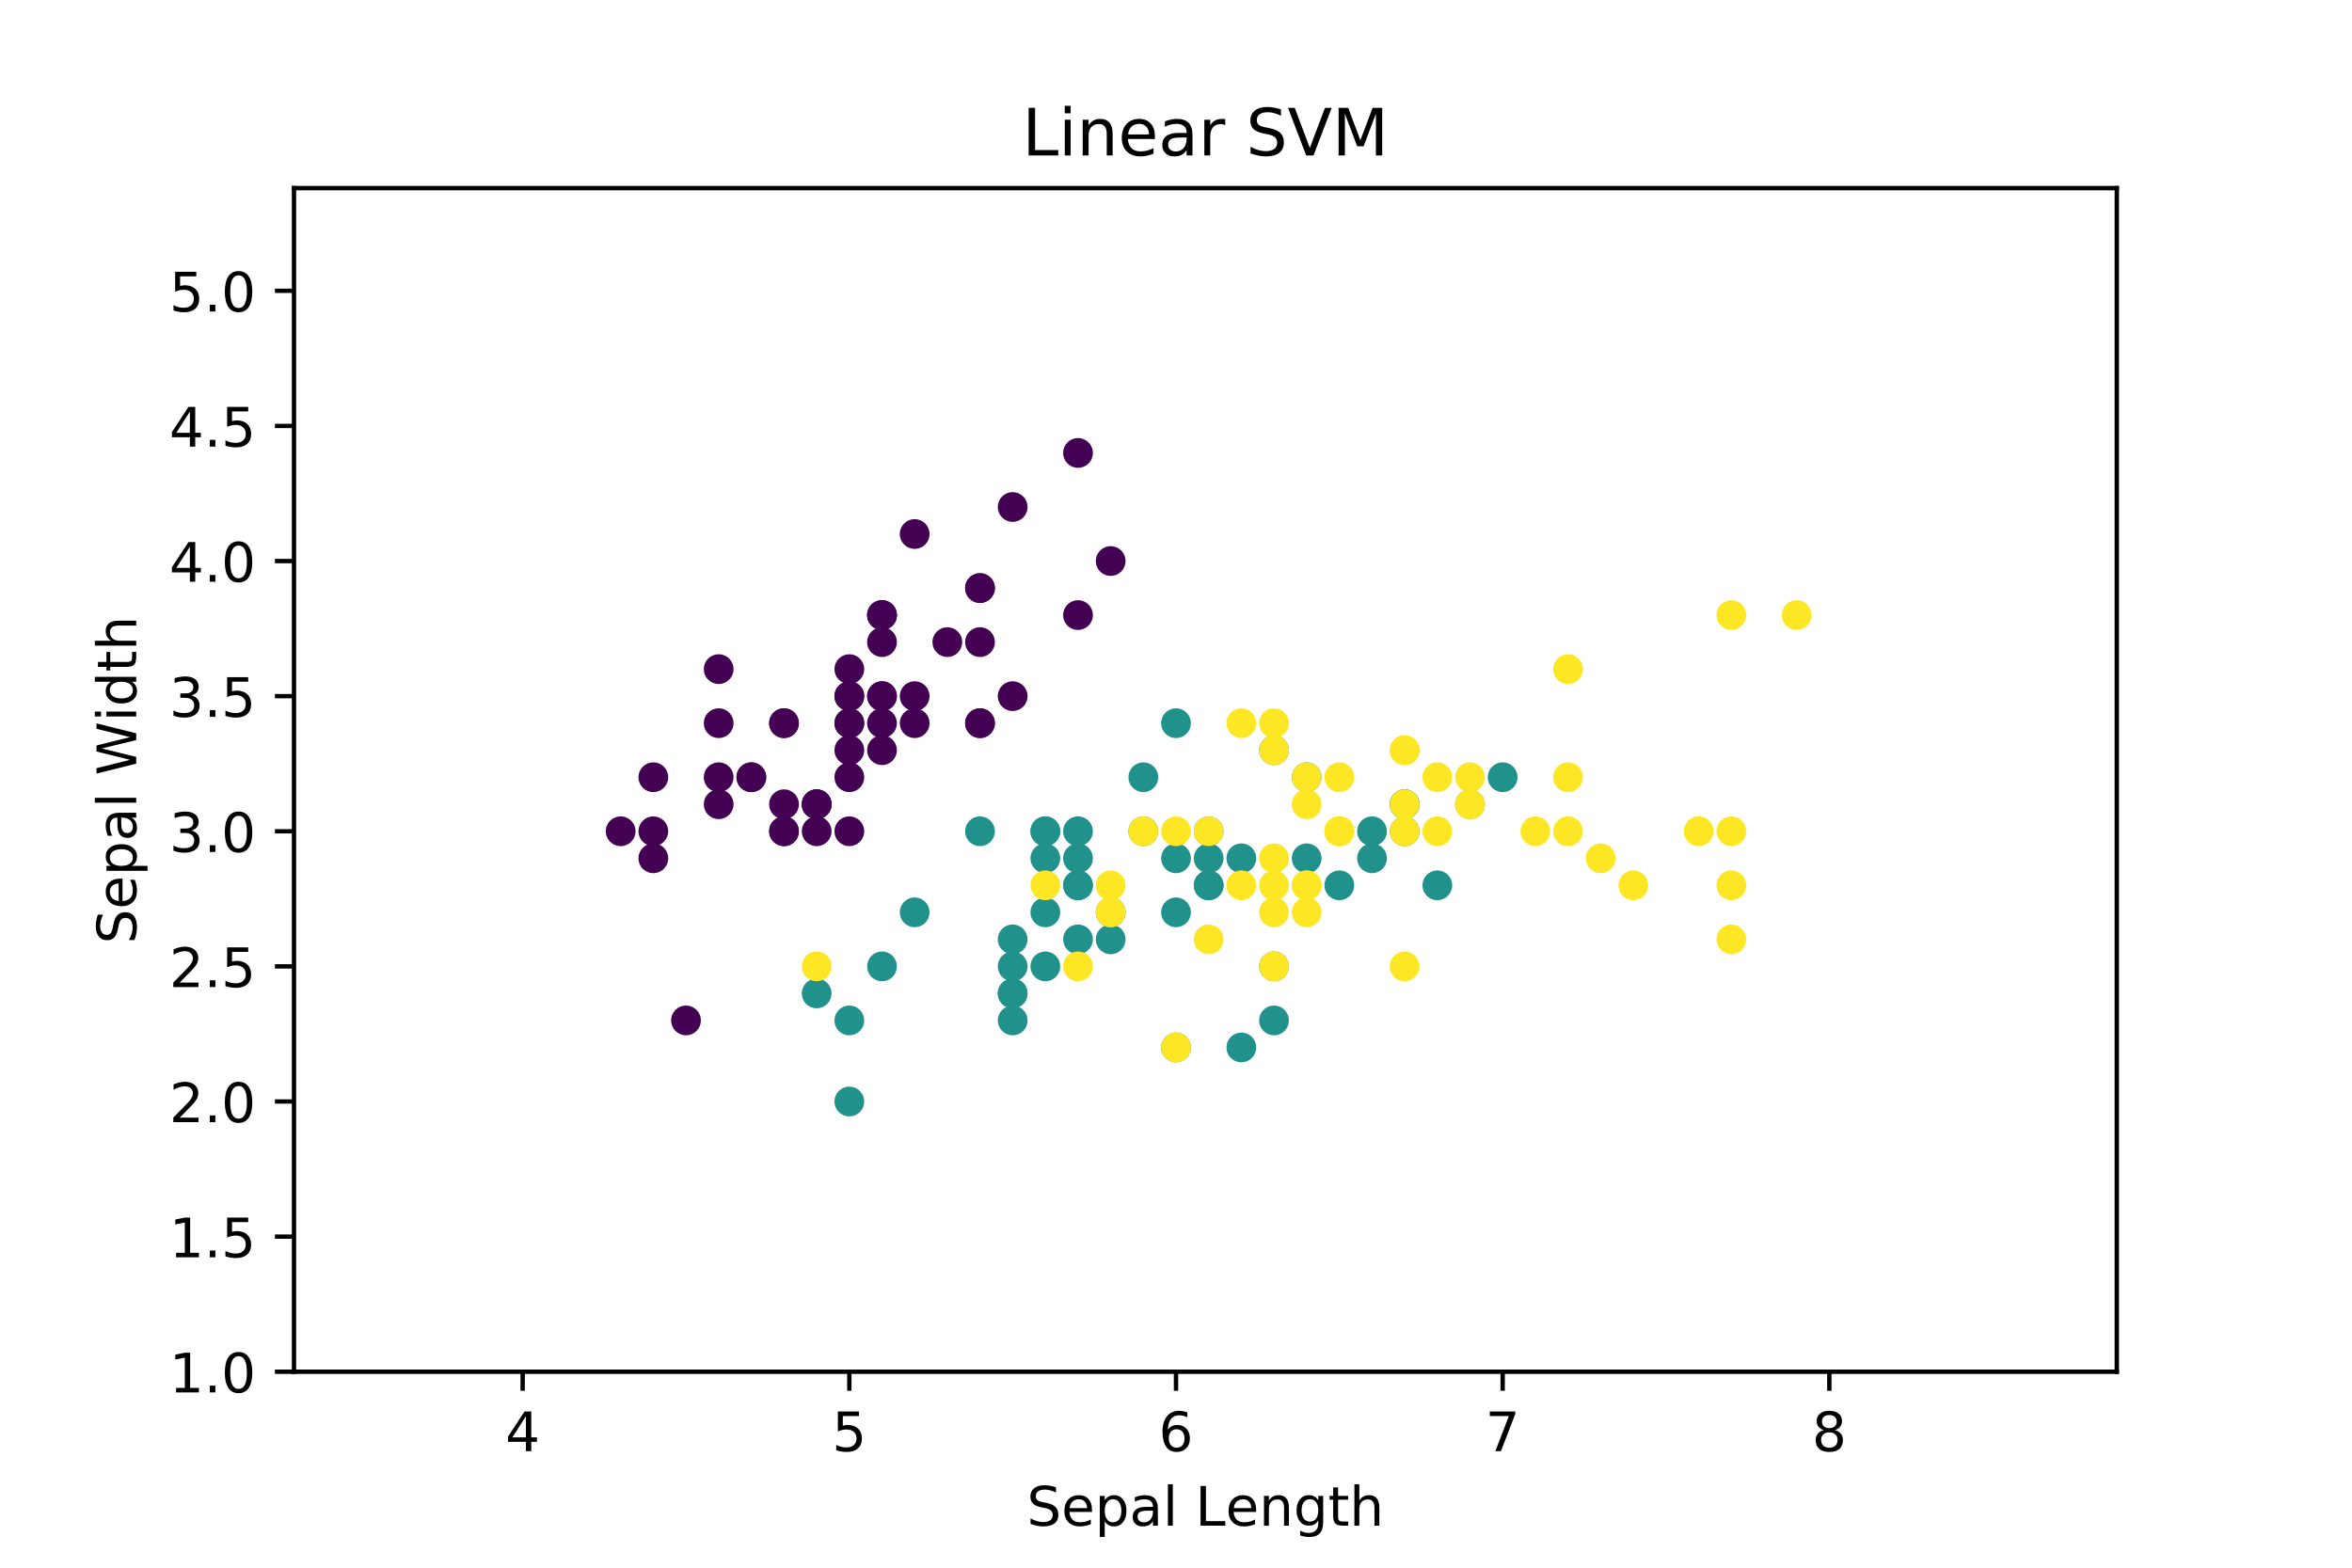 <?xml version="1.0" encoding="utf-8" standalone="no"?>
<!DOCTYPE svg PUBLIC "-//W3C//DTD SVG 1.1//EN"
  "http://www.w3.org/Graphics/SVG/1.1/DTD/svg11.dtd">
<!-- Created with matplotlib (http://matplotlib.org/) -->
<svg height="288pt" version="1.1" viewBox="0 0 432 288" width="432pt" xmlns="http://www.w3.org/2000/svg" xmlns:xlink="http://www.w3.org/1999/xlink">
 <defs>
  <style type="text/css">
*{stroke-linecap:butt;stroke-linejoin:round;}
  </style>
 </defs>
 <g id="figure_1">
  <g id="patch_1">
   <path d="M 0 288 
L 432 288 
L 432 0 
L 0 0 
z
" style="fill:#ffffff;"/>
  </g>
  <g id="axes_1">
   <g id="patch_2">
    <path d="M 54 252 
L 388.8 252 
L 388.8 34.56 
L 54 34.56 
z
" style="fill:#ffffff;"/>
   </g>
   <g id="PathCollection_1">
    <defs>
     <path d="M 0 2.236 
C 0.593 2.236 1.162 2 1.581 1.581 
C 2 1.162 2.236 0.593 2.236 0 
C 2.236 -0.593 2 -1.162 1.581 -1.581 
C 1.162 -2 0.593 -2.236 0 -2.236 
C -0.593 -2.236 -1.162 -2 -1.581 -1.581 
C -2 -1.162 -2.236 -0.593 -2.236 0 
C -2.236 0.593 -2 1.162 -1.581 1.581 
C -1.162 2 -0.593 2.236 0 2.236 
z
" id="C0_0_7d1a14d65f"/>
    </defs>
    <g clip-path="url(#pd4925cf0aa)">
     <use style="fill:#440154;stroke:#440154;" x="162" xlink:href="#C0_0_7d1a14d65f" y="127.89"/>
    </g>
    <g clip-path="url(#pd4925cf0aa)">
     <use style="fill:#440154;stroke:#440154;" x="150" xlink:href="#C0_0_7d1a14d65f" y="152.712"/>
    </g>
    <g clip-path="url(#pd4925cf0aa)">
     <use style="fill:#440154;stroke:#440154;" x="138" xlink:href="#C0_0_7d1a14d65f" y="142.784"/>
    </g>
    <g clip-path="url(#pd4925cf0aa)">
     <use style="fill:#440154;stroke:#440154;" x="132" xlink:href="#C0_0_7d1a14d65f" y="147.748"/>
    </g>
    <g clip-path="url(#pd4925cf0aa)">
     <use style="fill:#440154;stroke:#440154;" x="156" xlink:href="#C0_0_7d1a14d65f" y="122.926"/>
    </g>
    <g clip-path="url(#pd4925cf0aa)">
     <use style="fill:#440154;stroke:#440154;" x="180" xlink:href="#C0_0_7d1a14d65f" y="108.033"/>
    </g>
    <g clip-path="url(#pd4925cf0aa)">
     <use style="fill:#440154;stroke:#440154;" x="132" xlink:href="#C0_0_7d1a14d65f" y="132.855"/>
    </g>
    <g clip-path="url(#pd4925cf0aa)">
     <use style="fill:#440154;stroke:#440154;" x="156" xlink:href="#C0_0_7d1a14d65f" y="132.855"/>
    </g>
    <g clip-path="url(#pd4925cf0aa)">
     <use style="fill:#440154;stroke:#440154;" x="120" xlink:href="#C0_0_7d1a14d65f" y="157.677"/>
    </g>
    <g clip-path="url(#pd4925cf0aa)">
     <use style="fill:#440154;stroke:#440154;" x="150" xlink:href="#C0_0_7d1a14d65f" y="147.748"/>
    </g>
    <g clip-path="url(#pd4925cf0aa)">
     <use style="fill:#440154;stroke:#440154;" x="180" xlink:href="#C0_0_7d1a14d65f" y="117.962"/>
    </g>
    <g clip-path="url(#pd4925cf0aa)">
     <use style="fill:#440154;stroke:#440154;" x="144" xlink:href="#C0_0_7d1a14d65f" y="132.855"/>
    </g>
    <g clip-path="url(#pd4925cf0aa)">
     <use style="fill:#440154;stroke:#440154;" x="144" xlink:href="#C0_0_7d1a14d65f" y="152.712"/>
    </g>
    <g clip-path="url(#pd4925cf0aa)">
     <use style="fill:#440154;stroke:#440154;" x="114" xlink:href="#C0_0_7d1a14d65f" y="152.712"/>
    </g>
    <g clip-path="url(#pd4925cf0aa)">
     <use style="fill:#440154;stroke:#440154;" x="204" xlink:href="#C0_0_7d1a14d65f" y="103.068"/>
    </g>
    <g clip-path="url(#pd4925cf0aa)">
     <use style="fill:#440154;stroke:#440154;" x="198" xlink:href="#C0_0_7d1a14d65f" y="83.211"/>
    </g>
    <g clip-path="url(#pd4925cf0aa)">
     <use style="fill:#440154;stroke:#440154;" x="180" xlink:href="#C0_0_7d1a14d65f" y="108.033"/>
    </g>
    <g clip-path="url(#pd4925cf0aa)">
     <use style="fill:#440154;stroke:#440154;" x="162" xlink:href="#C0_0_7d1a14d65f" y="127.89"/>
    </g>
    <g clip-path="url(#pd4925cf0aa)">
     <use style="fill:#440154;stroke:#440154;" x="198" xlink:href="#C0_0_7d1a14d65f" y="112.997"/>
    </g>
    <g clip-path="url(#pd4925cf0aa)">
     <use style="fill:#440154;stroke:#440154;" x="162" xlink:href="#C0_0_7d1a14d65f" y="112.997"/>
    </g>
    <g clip-path="url(#pd4925cf0aa)">
     <use style="fill:#440154;stroke:#440154;" x="180" xlink:href="#C0_0_7d1a14d65f" y="132.855"/>
    </g>
    <g clip-path="url(#pd4925cf0aa)">
     <use style="fill:#440154;stroke:#440154;" x="162" xlink:href="#C0_0_7d1a14d65f" y="117.962"/>
    </g>
    <g clip-path="url(#pd4925cf0aa)">
     <use style="fill:#440154;stroke:#440154;" x="132" xlink:href="#C0_0_7d1a14d65f" y="122.926"/>
    </g>
    <g clip-path="url(#pd4925cf0aa)">
     <use style="fill:#440154;stroke:#440154;" x="162" xlink:href="#C0_0_7d1a14d65f" y="137.819"/>
    </g>
    <g clip-path="url(#pd4925cf0aa)">
     <use style="fill:#440154;stroke:#440154;" x="144" xlink:href="#C0_0_7d1a14d65f" y="132.855"/>
    </g>
    <g clip-path="url(#pd4925cf0aa)">
     <use style="fill:#440154;stroke:#440154;" x="156" xlink:href="#C0_0_7d1a14d65f" y="152.712"/>
    </g>
    <g clip-path="url(#pd4925cf0aa)">
     <use style="fill:#440154;stroke:#440154;" x="156" xlink:href="#C0_0_7d1a14d65f" y="132.855"/>
    </g>
    <g clip-path="url(#pd4925cf0aa)">
     <use style="fill:#440154;stroke:#440154;" x="168" xlink:href="#C0_0_7d1a14d65f" y="127.89"/>
    </g>
    <g clip-path="url(#pd4925cf0aa)">
     <use style="fill:#440154;stroke:#440154;" x="168" xlink:href="#C0_0_7d1a14d65f" y="132.855"/>
    </g>
    <g clip-path="url(#pd4925cf0aa)">
     <use style="fill:#440154;stroke:#440154;" x="138" xlink:href="#C0_0_7d1a14d65f" y="142.784"/>
    </g>
    <g clip-path="url(#pd4925cf0aa)">
     <use style="fill:#440154;stroke:#440154;" x="144" xlink:href="#C0_0_7d1a14d65f" y="147.748"/>
    </g>
    <g clip-path="url(#pd4925cf0aa)">
     <use style="fill:#440154;stroke:#440154;" x="180" xlink:href="#C0_0_7d1a14d65f" y="132.855"/>
    </g>
    <g clip-path="url(#pd4925cf0aa)">
     <use style="fill:#440154;stroke:#440154;" x="168" xlink:href="#C0_0_7d1a14d65f" y="98.104"/>
    </g>
    <g clip-path="url(#pd4925cf0aa)">
     <use style="fill:#440154;stroke:#440154;" x="186" xlink:href="#C0_0_7d1a14d65f" y="93.14"/>
    </g>
    <g clip-path="url(#pd4925cf0aa)">
     <use style="fill:#440154;stroke:#440154;" x="150" xlink:href="#C0_0_7d1a14d65f" y="147.748"/>
    </g>
    <g clip-path="url(#pd4925cf0aa)">
     <use style="fill:#440154;stroke:#440154;" x="156" xlink:href="#C0_0_7d1a14d65f" y="142.784"/>
    </g>
    <g clip-path="url(#pd4925cf0aa)">
     <use style="fill:#440154;stroke:#440154;" x="186" xlink:href="#C0_0_7d1a14d65f" y="127.89"/>
    </g>
    <g clip-path="url(#pd4925cf0aa)">
     <use style="fill:#440154;stroke:#440154;" x="150" xlink:href="#C0_0_7d1a14d65f" y="147.748"/>
    </g>
    <g clip-path="url(#pd4925cf0aa)">
     <use style="fill:#440154;stroke:#440154;" x="120" xlink:href="#C0_0_7d1a14d65f" y="152.712"/>
    </g>
    <g clip-path="url(#pd4925cf0aa)">
     <use style="fill:#440154;stroke:#440154;" x="162" xlink:href="#C0_0_7d1a14d65f" y="132.855"/>
    </g>
    <g clip-path="url(#pd4925cf0aa)">
     <use style="fill:#440154;stroke:#440154;" x="156" xlink:href="#C0_0_7d1a14d65f" y="127.89"/>
    </g>
    <g clip-path="url(#pd4925cf0aa)">
     <use style="fill:#440154;stroke:#440154;" x="126" xlink:href="#C0_0_7d1a14d65f" y="187.463"/>
    </g>
    <g clip-path="url(#pd4925cf0aa)">
     <use style="fill:#440154;stroke:#440154;" x="120" xlink:href="#C0_0_7d1a14d65f" y="142.784"/>
    </g>
    <g clip-path="url(#pd4925cf0aa)">
     <use style="fill:#440154;stroke:#440154;" x="156" xlink:href="#C0_0_7d1a14d65f" y="127.89"/>
    </g>
    <g clip-path="url(#pd4925cf0aa)">
     <use style="fill:#440154;stroke:#440154;" x="162" xlink:href="#C0_0_7d1a14d65f" y="112.997"/>
    </g>
    <g clip-path="url(#pd4925cf0aa)">
     <use style="fill:#440154;stroke:#440154;" x="144" xlink:href="#C0_0_7d1a14d65f" y="152.712"/>
    </g>
    <g clip-path="url(#pd4925cf0aa)">
     <use style="fill:#440154;stroke:#440154;" x="162" xlink:href="#C0_0_7d1a14d65f" y="112.997"/>
    </g>
    <g clip-path="url(#pd4925cf0aa)">
     <use style="fill:#440154;stroke:#440154;" x="132" xlink:href="#C0_0_7d1a14d65f" y="142.784"/>
    </g>
    <g clip-path="url(#pd4925cf0aa)">
     <use style="fill:#440154;stroke:#440154;" x="174" xlink:href="#C0_0_7d1a14d65f" y="117.962"/>
    </g>
    <g clip-path="url(#pd4925cf0aa)">
     <use style="fill:#440154;stroke:#440154;" x="156" xlink:href="#C0_0_7d1a14d65f" y="137.819"/>
    </g>
    <g clip-path="url(#pd4925cf0aa)">
     <use style="fill:#21918c;stroke:#21918c;" x="276" xlink:href="#C0_0_7d1a14d65f" y="142.784"/>
    </g>
    <g clip-path="url(#pd4925cf0aa)">
     <use style="fill:#21918c;stroke:#21918c;" x="240" xlink:href="#C0_0_7d1a14d65f" y="142.784"/>
    </g>
    <g clip-path="url(#pd4925cf0aa)">
     <use style="fill:#21918c;stroke:#21918c;" x="270" xlink:href="#C0_0_7d1a14d65f" y="147.748"/>
    </g>
    <g clip-path="url(#pd4925cf0aa)">
     <use style="fill:#21918c;stroke:#21918c;" x="186" xlink:href="#C0_0_7d1a14d65f" y="187.463"/>
    </g>
    <g clip-path="url(#pd4925cf0aa)">
     <use style="fill:#21918c;stroke:#21918c;" x="246" xlink:href="#C0_0_7d1a14d65f" y="162.641"/>
    </g>
    <g clip-path="url(#pd4925cf0aa)">
     <use style="fill:#21918c;stroke:#21918c;" x="198" xlink:href="#C0_0_7d1a14d65f" y="162.641"/>
    </g>
    <g clip-path="url(#pd4925cf0aa)">
     <use style="fill:#21918c;stroke:#21918c;" x="234" xlink:href="#C0_0_7d1a14d65f" y="137.819"/>
    </g>
    <g clip-path="url(#pd4925cf0aa)">
     <use style="fill:#21918c;stroke:#21918c;" x="150" xlink:href="#C0_0_7d1a14d65f" y="182.499"/>
    </g>
    <g clip-path="url(#pd4925cf0aa)">
     <use style="fill:#21918c;stroke:#21918c;" x="252" xlink:href="#C0_0_7d1a14d65f" y="157.677"/>
    </g>
    <g clip-path="url(#pd4925cf0aa)">
     <use style="fill:#21918c;stroke:#21918c;" x="168" xlink:href="#C0_0_7d1a14d65f" y="167.605"/>
    </g>
    <g clip-path="url(#pd4925cf0aa)">
     <use style="fill:#21918c;stroke:#21918c;" x="156" xlink:href="#C0_0_7d1a14d65f" y="202.356"/>
    </g>
    <g clip-path="url(#pd4925cf0aa)">
     <use style="fill:#21918c;stroke:#21918c;" x="210" xlink:href="#C0_0_7d1a14d65f" y="152.712"/>
    </g>
    <g clip-path="url(#pd4925cf0aa)">
     <use style="fill:#21918c;stroke:#21918c;" x="216" xlink:href="#C0_0_7d1a14d65f" y="192.427"/>
    </g>
    <g clip-path="url(#pd4925cf0aa)">
     <use style="fill:#21918c;stroke:#21918c;" x="222" xlink:href="#C0_0_7d1a14d65f" y="157.677"/>
    </g>
    <g clip-path="url(#pd4925cf0aa)">
     <use style="fill:#21918c;stroke:#21918c;" x="192" xlink:href="#C0_0_7d1a14d65f" y="157.677"/>
    </g>
    <g clip-path="url(#pd4925cf0aa)">
     <use style="fill:#21918c;stroke:#21918c;" x="258" xlink:href="#C0_0_7d1a14d65f" y="147.748"/>
    </g>
    <g clip-path="url(#pd4925cf0aa)">
     <use style="fill:#21918c;stroke:#21918c;" x="192" xlink:href="#C0_0_7d1a14d65f" y="152.712"/>
    </g>
    <g clip-path="url(#pd4925cf0aa)">
     <use style="fill:#21918c;stroke:#21918c;" x="204" xlink:href="#C0_0_7d1a14d65f" y="167.605"/>
    </g>
    <g clip-path="url(#pd4925cf0aa)">
     <use style="fill:#21918c;stroke:#21918c;" x="228" xlink:href="#C0_0_7d1a14d65f" y="192.427"/>
    </g>
    <g clip-path="url(#pd4925cf0aa)">
     <use style="fill:#21918c;stroke:#21918c;" x="192" xlink:href="#C0_0_7d1a14d65f" y="177.534"/>
    </g>
    <g clip-path="url(#pd4925cf0aa)">
     <use style="fill:#21918c;stroke:#21918c;" x="210" xlink:href="#C0_0_7d1a14d65f" y="142.784"/>
    </g>
    <g clip-path="url(#pd4925cf0aa)">
     <use style="fill:#21918c;stroke:#21918c;" x="222" xlink:href="#C0_0_7d1a14d65f" y="162.641"/>
    </g>
    <g clip-path="url(#pd4925cf0aa)">
     <use style="fill:#21918c;stroke:#21918c;" x="234" xlink:href="#C0_0_7d1a14d65f" y="177.534"/>
    </g>
    <g clip-path="url(#pd4925cf0aa)">
     <use style="fill:#21918c;stroke:#21918c;" x="222" xlink:href="#C0_0_7d1a14d65f" y="162.641"/>
    </g>
    <g clip-path="url(#pd4925cf0aa)">
     <use style="fill:#21918c;stroke:#21918c;" x="240" xlink:href="#C0_0_7d1a14d65f" y="157.677"/>
    </g>
    <g clip-path="url(#pd4925cf0aa)">
     <use style="fill:#21918c;stroke:#21918c;" x="252" xlink:href="#C0_0_7d1a14d65f" y="152.712"/>
    </g>
    <g clip-path="url(#pd4925cf0aa)">
     <use style="fill:#21918c;stroke:#21918c;" x="264" xlink:href="#C0_0_7d1a14d65f" y="162.641"/>
    </g>
    <g clip-path="url(#pd4925cf0aa)">
     <use style="fill:#21918c;stroke:#21918c;" x="258" xlink:href="#C0_0_7d1a14d65f" y="152.712"/>
    </g>
    <g clip-path="url(#pd4925cf0aa)">
     <use style="fill:#21918c;stroke:#21918c;" x="216" xlink:href="#C0_0_7d1a14d65f" y="157.677"/>
    </g>
    <g clip-path="url(#pd4925cf0aa)">
     <use style="fill:#21918c;stroke:#21918c;" x="198" xlink:href="#C0_0_7d1a14d65f" y="172.57"/>
    </g>
    <g clip-path="url(#pd4925cf0aa)">
     <use style="fill:#21918c;stroke:#21918c;" x="186" xlink:href="#C0_0_7d1a14d65f" y="182.499"/>
    </g>
    <g clip-path="url(#pd4925cf0aa)">
     <use style="fill:#21918c;stroke:#21918c;" x="186" xlink:href="#C0_0_7d1a14d65f" y="182.499"/>
    </g>
    <g clip-path="url(#pd4925cf0aa)">
     <use style="fill:#21918c;stroke:#21918c;" x="204" xlink:href="#C0_0_7d1a14d65f" y="167.605"/>
    </g>
    <g clip-path="url(#pd4925cf0aa)">
     <use style="fill:#21918c;stroke:#21918c;" x="216" xlink:href="#C0_0_7d1a14d65f" y="167.605"/>
    </g>
    <g clip-path="url(#pd4925cf0aa)">
     <use style="fill:#21918c;stroke:#21918c;" x="180" xlink:href="#C0_0_7d1a14d65f" y="152.712"/>
    </g>
    <g clip-path="url(#pd4925cf0aa)">
     <use style="fill:#21918c;stroke:#21918c;" x="216" xlink:href="#C0_0_7d1a14d65f" y="132.855"/>
    </g>
    <g clip-path="url(#pd4925cf0aa)">
     <use style="fill:#21918c;stroke:#21918c;" x="258" xlink:href="#C0_0_7d1a14d65f" y="147.748"/>
    </g>
    <g clip-path="url(#pd4925cf0aa)">
     <use style="fill:#21918c;stroke:#21918c;" x="234" xlink:href="#C0_0_7d1a14d65f" y="187.463"/>
    </g>
    <g clip-path="url(#pd4925cf0aa)">
     <use style="fill:#21918c;stroke:#21918c;" x="192" xlink:href="#C0_0_7d1a14d65f" y="152.712"/>
    </g>
    <g clip-path="url(#pd4925cf0aa)">
     <use style="fill:#21918c;stroke:#21918c;" x="186" xlink:href="#C0_0_7d1a14d65f" y="177.534"/>
    </g>
    <g clip-path="url(#pd4925cf0aa)">
     <use style="fill:#21918c;stroke:#21918c;" x="186" xlink:href="#C0_0_7d1a14d65f" y="172.57"/>
    </g>
    <g clip-path="url(#pd4925cf0aa)">
     <use style="fill:#21918c;stroke:#21918c;" x="222" xlink:href="#C0_0_7d1a14d65f" y="152.712"/>
    </g>
    <g clip-path="url(#pd4925cf0aa)">
     <use style="fill:#21918c;stroke:#21918c;" x="204" xlink:href="#C0_0_7d1a14d65f" y="172.57"/>
    </g>
    <g clip-path="url(#pd4925cf0aa)">
     <use style="fill:#21918c;stroke:#21918c;" x="156" xlink:href="#C0_0_7d1a14d65f" y="187.463"/>
    </g>
    <g clip-path="url(#pd4925cf0aa)">
     <use style="fill:#21918c;stroke:#21918c;" x="192" xlink:href="#C0_0_7d1a14d65f" y="167.605"/>
    </g>
    <g clip-path="url(#pd4925cf0aa)">
     <use style="fill:#21918c;stroke:#21918c;" x="198" xlink:href="#C0_0_7d1a14d65f" y="152.712"/>
    </g>
    <g clip-path="url(#pd4925cf0aa)">
     <use style="fill:#21918c;stroke:#21918c;" x="198" xlink:href="#C0_0_7d1a14d65f" y="157.677"/>
    </g>
    <g clip-path="url(#pd4925cf0aa)">
     <use style="fill:#21918c;stroke:#21918c;" x="228" xlink:href="#C0_0_7d1a14d65f" y="157.677"/>
    </g>
    <g clip-path="url(#pd4925cf0aa)">
     <use style="fill:#21918c;stroke:#21918c;" x="162" xlink:href="#C0_0_7d1a14d65f" y="177.534"/>
    </g>
    <g clip-path="url(#pd4925cf0aa)">
     <use style="fill:#21918c;stroke:#21918c;" x="198" xlink:href="#C0_0_7d1a14d65f" y="162.641"/>
    </g>
    <g clip-path="url(#pd4925cf0aa)">
     <use style="fill:#fde725;stroke:#fde725;" x="234" xlink:href="#C0_0_7d1a14d65f" y="137.819"/>
    </g>
    <g clip-path="url(#pd4925cf0aa)">
     <use style="fill:#fde725;stroke:#fde725;" x="204" xlink:href="#C0_0_7d1a14d65f" y="167.605"/>
    </g>
    <g clip-path="url(#pd4925cf0aa)">
     <use style="fill:#fde725;stroke:#fde725;" x="282" xlink:href="#C0_0_7d1a14d65f" y="152.712"/>
    </g>
    <g clip-path="url(#pd4925cf0aa)">
     <use style="fill:#fde725;stroke:#fde725;" x="234" xlink:href="#C0_0_7d1a14d65f" y="157.677"/>
    </g>
    <g clip-path="url(#pd4925cf0aa)">
     <use style="fill:#fde725;stroke:#fde725;" x="246" xlink:href="#C0_0_7d1a14d65f" y="152.712"/>
    </g>
    <g clip-path="url(#pd4925cf0aa)">
     <use style="fill:#fde725;stroke:#fde725;" x="312" xlink:href="#C0_0_7d1a14d65f" y="152.712"/>
    </g>
    <g clip-path="url(#pd4925cf0aa)">
     <use style="fill:#fde725;stroke:#fde725;" x="150" xlink:href="#C0_0_7d1a14d65f" y="177.534"/>
    </g>
    <g clip-path="url(#pd4925cf0aa)">
     <use style="fill:#fde725;stroke:#fde725;" x="294" xlink:href="#C0_0_7d1a14d65f" y="157.677"/>
    </g>
    <g clip-path="url(#pd4925cf0aa)">
     <use style="fill:#fde725;stroke:#fde725;" x="258" xlink:href="#C0_0_7d1a14d65f" y="177.534"/>
    </g>
    <g clip-path="url(#pd4925cf0aa)">
     <use style="fill:#fde725;stroke:#fde725;" x="288" xlink:href="#C0_0_7d1a14d65f" y="122.926"/>
    </g>
    <g clip-path="url(#pd4925cf0aa)">
     <use style="fill:#fde725;stroke:#fde725;" x="246" xlink:href="#C0_0_7d1a14d65f" y="142.784"/>
    </g>
    <g clip-path="url(#pd4925cf0aa)">
     <use style="fill:#fde725;stroke:#fde725;" x="240" xlink:href="#C0_0_7d1a14d65f" y="167.605"/>
    </g>
    <g clip-path="url(#pd4925cf0aa)">
     <use style="fill:#fde725;stroke:#fde725;" x="264" xlink:href="#C0_0_7d1a14d65f" y="152.712"/>
    </g>
    <g clip-path="url(#pd4925cf0aa)">
     <use style="fill:#fde725;stroke:#fde725;" x="198" xlink:href="#C0_0_7d1a14d65f" y="177.534"/>
    </g>
    <g clip-path="url(#pd4925cf0aa)">
     <use style="fill:#fde725;stroke:#fde725;" x="204" xlink:href="#C0_0_7d1a14d65f" y="162.641"/>
    </g>
    <g clip-path="url(#pd4925cf0aa)">
     <use style="fill:#fde725;stroke:#fde725;" x="240" xlink:href="#C0_0_7d1a14d65f" y="142.784"/>
    </g>
    <g clip-path="url(#pd4925cf0aa)">
     <use style="fill:#fde725;stroke:#fde725;" x="246" xlink:href="#C0_0_7d1a14d65f" y="152.712"/>
    </g>
    <g clip-path="url(#pd4925cf0aa)">
     <use style="fill:#fde725;stroke:#fde725;" x="318" xlink:href="#C0_0_7d1a14d65f" y="112.997"/>
    </g>
    <g clip-path="url(#pd4925cf0aa)">
     <use style="fill:#fde725;stroke:#fde725;" x="318" xlink:href="#C0_0_7d1a14d65f" y="172.57"/>
    </g>
    <g clip-path="url(#pd4925cf0aa)">
     <use style="fill:#fde725;stroke:#fde725;" x="216" xlink:href="#C0_0_7d1a14d65f" y="192.427"/>
    </g>
    <g clip-path="url(#pd4925cf0aa)">
     <use style="fill:#fde725;stroke:#fde725;" x="270" xlink:href="#C0_0_7d1a14d65f" y="142.784"/>
    </g>
    <g clip-path="url(#pd4925cf0aa)">
     <use style="fill:#fde725;stroke:#fde725;" x="192" xlink:href="#C0_0_7d1a14d65f" y="162.641"/>
    </g>
    <g clip-path="url(#pd4925cf0aa)">
     <use style="fill:#fde725;stroke:#fde725;" x="318" xlink:href="#C0_0_7d1a14d65f" y="162.641"/>
    </g>
    <g clip-path="url(#pd4925cf0aa)">
     <use style="fill:#fde725;stroke:#fde725;" x="234" xlink:href="#C0_0_7d1a14d65f" y="167.605"/>
    </g>
    <g clip-path="url(#pd4925cf0aa)">
     <use style="fill:#fde725;stroke:#fde725;" x="258" xlink:href="#C0_0_7d1a14d65f" y="137.819"/>
    </g>
    <g clip-path="url(#pd4925cf0aa)">
     <use style="fill:#fde725;stroke:#fde725;" x="288" xlink:href="#C0_0_7d1a14d65f" y="142.784"/>
    </g>
    <g clip-path="url(#pd4925cf0aa)">
     <use style="fill:#fde725;stroke:#fde725;" x="228" xlink:href="#C0_0_7d1a14d65f" y="162.641"/>
    </g>
    <g clip-path="url(#pd4925cf0aa)">
     <use style="fill:#fde725;stroke:#fde725;" x="222" xlink:href="#C0_0_7d1a14d65f" y="152.712"/>
    </g>
    <g clip-path="url(#pd4925cf0aa)">
     <use style="fill:#fde725;stroke:#fde725;" x="240" xlink:href="#C0_0_7d1a14d65f" y="162.641"/>
    </g>
    <g clip-path="url(#pd4925cf0aa)">
     <use style="fill:#fde725;stroke:#fde725;" x="288" xlink:href="#C0_0_7d1a14d65f" y="152.712"/>
    </g>
    <g clip-path="url(#pd4925cf0aa)">
     <use style="fill:#fde725;stroke:#fde725;" x="300" xlink:href="#C0_0_7d1a14d65f" y="162.641"/>
    </g>
    <g clip-path="url(#pd4925cf0aa)">
     <use style="fill:#fde725;stroke:#fde725;" x="330" xlink:href="#C0_0_7d1a14d65f" y="112.997"/>
    </g>
    <g clip-path="url(#pd4925cf0aa)">
     <use style="fill:#fde725;stroke:#fde725;" x="240" xlink:href="#C0_0_7d1a14d65f" y="162.641"/>
    </g>
    <g clip-path="url(#pd4925cf0aa)">
     <use style="fill:#fde725;stroke:#fde725;" x="234" xlink:href="#C0_0_7d1a14d65f" y="162.641"/>
    </g>
    <g clip-path="url(#pd4925cf0aa)">
     <use style="fill:#fde725;stroke:#fde725;" x="222" xlink:href="#C0_0_7d1a14d65f" y="172.57"/>
    </g>
    <g clip-path="url(#pd4925cf0aa)">
     <use style="fill:#fde725;stroke:#fde725;" x="318" xlink:href="#C0_0_7d1a14d65f" y="152.712"/>
    </g>
    <g clip-path="url(#pd4925cf0aa)">
     <use style="fill:#fde725;stroke:#fde725;" x="234" xlink:href="#C0_0_7d1a14d65f" y="132.855"/>
    </g>
    <g clip-path="url(#pd4925cf0aa)">
     <use style="fill:#fde725;stroke:#fde725;" x="240" xlink:href="#C0_0_7d1a14d65f" y="147.748"/>
    </g>
    <g clip-path="url(#pd4925cf0aa)">
     <use style="fill:#fde725;stroke:#fde725;" x="216" xlink:href="#C0_0_7d1a14d65f" y="152.712"/>
    </g>
    <g clip-path="url(#pd4925cf0aa)">
     <use style="fill:#fde725;stroke:#fde725;" x="270" xlink:href="#C0_0_7d1a14d65f" y="147.748"/>
    </g>
    <g clip-path="url(#pd4925cf0aa)">
     <use style="fill:#fde725;stroke:#fde725;" x="258" xlink:href="#C0_0_7d1a14d65f" y="147.748"/>
    </g>
    <g clip-path="url(#pd4925cf0aa)">
     <use style="fill:#fde725;stroke:#fde725;" x="270" xlink:href="#C0_0_7d1a14d65f" y="147.748"/>
    </g>
    <g clip-path="url(#pd4925cf0aa)">
     <use style="fill:#fde725;stroke:#fde725;" x="204" xlink:href="#C0_0_7d1a14d65f" y="167.605"/>
    </g>
    <g clip-path="url(#pd4925cf0aa)">
     <use style="fill:#fde725;stroke:#fde725;" x="264" xlink:href="#C0_0_7d1a14d65f" y="142.784"/>
    </g>
    <g clip-path="url(#pd4925cf0aa)">
     <use style="fill:#fde725;stroke:#fde725;" x="258" xlink:href="#C0_0_7d1a14d65f" y="137.819"/>
    </g>
    <g clip-path="url(#pd4925cf0aa)">
     <use style="fill:#fde725;stroke:#fde725;" x="258" xlink:href="#C0_0_7d1a14d65f" y="152.712"/>
    </g>
    <g clip-path="url(#pd4925cf0aa)">
     <use style="fill:#fde725;stroke:#fde725;" x="234" xlink:href="#C0_0_7d1a14d65f" y="177.534"/>
    </g>
    <g clip-path="url(#pd4925cf0aa)">
     <use style="fill:#fde725;stroke:#fde725;" x="246" xlink:href="#C0_0_7d1a14d65f" y="152.712"/>
    </g>
    <g clip-path="url(#pd4925cf0aa)">
     <use style="fill:#fde725;stroke:#fde725;" x="228" xlink:href="#C0_0_7d1a14d65f" y="132.855"/>
    </g>
    <g clip-path="url(#pd4925cf0aa)">
     <use style="fill:#fde725;stroke:#fde725;" x="210" xlink:href="#C0_0_7d1a14d65f" y="152.712"/>
    </g>
   </g>
   <g id="matplotlib.axis_1">
    <g id="xtick_1">
     <g id="line2d_1">
      <defs>
       <path d="M 0 0 
L 0 3.5 
" id="mfe5d940123" style="stroke:#000000;stroke-width:0.8;"/>
      </defs>
      <g>
       <use style="stroke:#000000;stroke-width:0.8;" x="96" xlink:href="#mfe5d940123" y="252"/>
      </g>
     </g>
     <g id="text_1">
      <!-- 4 -->
      <defs>
       <path d="M 37.797 64.312 
L 12.891 25.391 
L 37.797 25.391 
z
M 35.203 72.906 
L 47.609 72.906 
L 47.609 25.391 
L 58.016 25.391 
L 58.016 17.188 
L 47.609 17.188 
L 47.609 0 
L 37.797 0 
L 37.797 17.188 
L 4.891 17.188 
L 4.891 26.703 
z
" id="DejaVuSans-34"/>
      </defs>
      <g transform="translate(92.819 266.598)scale(0.1 -0.1)">
       <use xlink:href="#DejaVuSans-34"/>
      </g>
     </g>
    </g>
    <g id="xtick_2">
     <g id="line2d_2">
      <g>
       <use style="stroke:#000000;stroke-width:0.8;" x="156" xlink:href="#mfe5d940123" y="252"/>
      </g>
     </g>
     <g id="text_2">
      <!-- 5 -->
      <defs>
       <path d="M 10.797 72.906 
L 49.516 72.906 
L 49.516 64.594 
L 19.828 64.594 
L 19.828 46.734 
Q 21.969 47.469 24.109 47.828 
Q 26.266 48.188 28.422 48.188 
Q 40.625 48.188 47.75 41.5 
Q 54.891 34.812 54.891 23.391 
Q 54.891 11.625 47.562 5.094 
Q 40.234 -1.422 26.906 -1.422 
Q 22.312 -1.422 17.547 -0.641 
Q 12.797 0.141 7.719 1.703 
L 7.719 11.625 
Q 12.109 9.234 16.797 8.062 
Q 21.484 6.891 26.703 6.891 
Q 35.156 6.891 40.078 11.328 
Q 45.016 15.766 45.016 23.391 
Q 45.016 31 40.078 35.438 
Q 35.156 39.891 26.703 39.891 
Q 22.75 39.891 18.812 39.016 
Q 14.891 38.141 10.797 36.281 
z
" id="DejaVuSans-35"/>
      </defs>
      <g transform="translate(152.819 266.598)scale(0.1 -0.1)">
       <use xlink:href="#DejaVuSans-35"/>
      </g>
     </g>
    </g>
    <g id="xtick_3">
     <g id="line2d_3">
      <g>
       <use style="stroke:#000000;stroke-width:0.8;" x="216" xlink:href="#mfe5d940123" y="252"/>
      </g>
     </g>
     <g id="text_3">
      <!-- 6 -->
      <defs>
       <path d="M 33.016 40.375 
Q 26.375 40.375 22.484 35.828 
Q 18.609 31.297 18.609 23.391 
Q 18.609 15.531 22.484 10.953 
Q 26.375 6.391 33.016 6.391 
Q 39.656 6.391 43.531 10.953 
Q 47.406 15.531 47.406 23.391 
Q 47.406 31.297 43.531 35.828 
Q 39.656 40.375 33.016 40.375 
z
M 52.594 71.297 
L 52.594 62.312 
Q 48.875 64.062 45.094 64.984 
Q 41.312 65.922 37.594 65.922 
Q 27.828 65.922 22.672 59.328 
Q 17.531 52.734 16.797 39.406 
Q 19.672 43.656 24.016 45.922 
Q 28.375 48.188 33.594 48.188 
Q 44.578 48.188 50.953 41.516 
Q 57.328 34.859 57.328 23.391 
Q 57.328 12.156 50.688 5.359 
Q 44.047 -1.422 33.016 -1.422 
Q 20.359 -1.422 13.672 8.266 
Q 6.984 17.969 6.984 36.375 
Q 6.984 53.656 15.188 63.938 
Q 23.391 74.219 37.203 74.219 
Q 40.922 74.219 44.703 73.484 
Q 48.484 72.75 52.594 71.297 
z
" id="DejaVuSans-36"/>
      </defs>
      <g transform="translate(212.819 266.598)scale(0.1 -0.1)">
       <use xlink:href="#DejaVuSans-36"/>
      </g>
     </g>
    </g>
    <g id="xtick_4">
     <g id="line2d_4">
      <g>
       <use style="stroke:#000000;stroke-width:0.8;" x="276" xlink:href="#mfe5d940123" y="252"/>
      </g>
     </g>
     <g id="text_4">
      <!-- 7 -->
      <defs>
       <path d="M 8.203 72.906 
L 55.078 72.906 
L 55.078 68.703 
L 28.609 0 
L 18.312 0 
L 43.219 64.594 
L 8.203 64.594 
z
" id="DejaVuSans-37"/>
      </defs>
      <g transform="translate(272.819 266.598)scale(0.1 -0.1)">
       <use xlink:href="#DejaVuSans-37"/>
      </g>
     </g>
    </g>
    <g id="xtick_5">
     <g id="line2d_5">
      <g>
       <use style="stroke:#000000;stroke-width:0.8;" x="336" xlink:href="#mfe5d940123" y="252"/>
      </g>
     </g>
     <g id="text_5">
      <!-- 8 -->
      <defs>
       <path d="M 31.781 34.625 
Q 24.75 34.625 20.719 30.859 
Q 16.703 27.094 16.703 20.516 
Q 16.703 13.922 20.719 10.156 
Q 24.75 6.391 31.781 6.391 
Q 38.812 6.391 42.859 10.172 
Q 46.922 13.969 46.922 20.516 
Q 46.922 27.094 42.891 30.859 
Q 38.875 34.625 31.781 34.625 
z
M 21.922 38.812 
Q 15.578 40.375 12.031 44.719 
Q 8.5 49.078 8.5 55.328 
Q 8.5 64.062 14.719 69.141 
Q 20.953 74.219 31.781 74.219 
Q 42.672 74.219 48.875 69.141 
Q 55.078 64.062 55.078 55.328 
Q 55.078 49.078 51.531 44.719 
Q 48 40.375 41.703 38.812 
Q 48.828 37.156 52.797 32.312 
Q 56.781 27.484 56.781 20.516 
Q 56.781 9.906 50.312 4.234 
Q 43.844 -1.422 31.781 -1.422 
Q 19.734 -1.422 13.25 4.234 
Q 6.781 9.906 6.781 20.516 
Q 6.781 27.484 10.781 32.312 
Q 14.797 37.156 21.922 38.812 
z
M 18.312 54.391 
Q 18.312 48.734 21.844 45.562 
Q 25.391 42.391 31.781 42.391 
Q 38.141 42.391 41.719 45.562 
Q 45.312 48.734 45.312 54.391 
Q 45.312 60.062 41.719 63.234 
Q 38.141 66.406 31.781 66.406 
Q 25.391 66.406 21.844 63.234 
Q 18.312 60.062 18.312 54.391 
z
" id="DejaVuSans-38"/>
      </defs>
      <g transform="translate(332.819 266.598)scale(0.1 -0.1)">
       <use xlink:href="#DejaVuSans-38"/>
      </g>
     </g>
    </g>
    <g id="text_6">
     <!-- Sepal Length -->
     <defs>
      <path d="M 53.516 70.516 
L 53.516 60.891 
Q 47.906 63.578 42.922 64.891 
Q 37.938 66.219 33.297 66.219 
Q 25.25 66.219 20.875 63.094 
Q 16.5 59.969 16.5 54.203 
Q 16.5 49.359 19.406 46.891 
Q 22.312 44.438 30.422 42.922 
L 36.375 41.703 
Q 47.406 39.594 52.656 34.297 
Q 57.906 29 57.906 20.125 
Q 57.906 9.516 50.797 4.047 
Q 43.703 -1.422 29.984 -1.422 
Q 24.812 -1.422 18.969 -0.25 
Q 13.141 0.922 6.891 3.219 
L 6.891 13.375 
Q 12.891 10.016 18.656 8.297 
Q 24.422 6.594 29.984 6.594 
Q 38.422 6.594 43.016 9.906 
Q 47.609 13.234 47.609 19.391 
Q 47.609 24.75 44.312 27.781 
Q 41.016 30.812 33.5 32.328 
L 27.484 33.5 
Q 16.453 35.688 11.516 40.375 
Q 6.594 45.062 6.594 53.422 
Q 6.594 63.094 13.406 68.656 
Q 20.219 74.219 32.172 74.219 
Q 37.312 74.219 42.625 73.281 
Q 47.953 72.359 53.516 70.516 
z
" id="DejaVuSans-53"/>
      <path d="M 56.203 29.594 
L 56.203 25.203 
L 14.891 25.203 
Q 15.484 15.922 20.484 11.062 
Q 25.484 6.203 34.422 6.203 
Q 39.594 6.203 44.453 7.469 
Q 49.312 8.734 54.109 11.281 
L 54.109 2.781 
Q 49.266 0.734 44.188 -0.344 
Q 39.109 -1.422 33.891 -1.422 
Q 20.797 -1.422 13.156 6.188 
Q 5.516 13.812 5.516 26.812 
Q 5.516 40.234 12.766 48.109 
Q 20.016 56 32.328 56 
Q 43.359 56 49.781 48.891 
Q 56.203 41.797 56.203 29.594 
z
M 47.219 32.234 
Q 47.125 39.594 43.094 43.984 
Q 39.062 48.391 32.422 48.391 
Q 24.906 48.391 20.391 44.141 
Q 15.875 39.891 15.188 32.172 
z
" id="DejaVuSans-65"/>
      <path d="M 18.109 8.203 
L 18.109 -20.797 
L 9.078 -20.797 
L 9.078 54.688 
L 18.109 54.688 
L 18.109 46.391 
Q 20.953 51.266 25.266 53.625 
Q 29.594 56 35.594 56 
Q 45.562 56 51.781 48.094 
Q 58.016 40.188 58.016 27.297 
Q 58.016 14.406 51.781 6.484 
Q 45.562 -1.422 35.594 -1.422 
Q 29.594 -1.422 25.266 0.953 
Q 20.953 3.328 18.109 8.203 
z
M 48.688 27.297 
Q 48.688 37.203 44.609 42.844 
Q 40.531 48.484 33.406 48.484 
Q 26.266 48.484 22.188 42.844 
Q 18.109 37.203 18.109 27.297 
Q 18.109 17.391 22.188 11.75 
Q 26.266 6.109 33.406 6.109 
Q 40.531 6.109 44.609 11.75 
Q 48.688 17.391 48.688 27.297 
z
" id="DejaVuSans-70"/>
      <path d="M 34.281 27.484 
Q 23.391 27.484 19.188 25 
Q 14.984 22.516 14.984 16.5 
Q 14.984 11.719 18.141 8.906 
Q 21.297 6.109 26.703 6.109 
Q 34.188 6.109 38.703 11.406 
Q 43.219 16.703 43.219 25.484 
L 43.219 27.484 
z
M 52.203 31.203 
L 52.203 0 
L 43.219 0 
L 43.219 8.297 
Q 40.141 3.328 35.547 0.953 
Q 30.953 -1.422 24.312 -1.422 
Q 15.922 -1.422 10.953 3.297 
Q 6 8.016 6 15.922 
Q 6 25.141 12.172 29.828 
Q 18.359 34.516 30.609 34.516 
L 43.219 34.516 
L 43.219 35.406 
Q 43.219 41.609 39.141 45 
Q 35.062 48.391 27.688 48.391 
Q 23 48.391 18.547 47.266 
Q 14.109 46.141 10.016 43.891 
L 10.016 52.203 
Q 14.938 54.109 19.578 55.047 
Q 24.219 56 28.609 56 
Q 40.484 56 46.344 49.844 
Q 52.203 43.703 52.203 31.203 
z
" id="DejaVuSans-61"/>
      <path d="M 9.422 75.984 
L 18.406 75.984 
L 18.406 0 
L 9.422 0 
z
" id="DejaVuSans-6c"/>
      <path id="DejaVuSans-20"/>
      <path d="M 9.812 72.906 
L 19.672 72.906 
L 19.672 8.297 
L 55.172 8.297 
L 55.172 0 
L 9.812 0 
z
" id="DejaVuSans-4c"/>
      <path d="M 54.891 33.016 
L 54.891 0 
L 45.906 0 
L 45.906 32.719 
Q 45.906 40.484 42.875 44.328 
Q 39.844 48.188 33.797 48.188 
Q 26.516 48.188 22.312 43.547 
Q 18.109 38.922 18.109 30.906 
L 18.109 0 
L 9.078 0 
L 9.078 54.688 
L 18.109 54.688 
L 18.109 46.188 
Q 21.344 51.125 25.703 53.562 
Q 30.078 56 35.797 56 
Q 45.219 56 50.047 50.172 
Q 54.891 44.344 54.891 33.016 
z
" id="DejaVuSans-6e"/>
      <path d="M 45.406 27.984 
Q 45.406 37.75 41.375 43.109 
Q 37.359 48.484 30.078 48.484 
Q 22.859 48.484 18.828 43.109 
Q 14.797 37.75 14.797 27.984 
Q 14.797 18.266 18.828 12.891 
Q 22.859 7.516 30.078 7.516 
Q 37.359 7.516 41.375 12.891 
Q 45.406 18.266 45.406 27.984 
z
M 54.391 6.781 
Q 54.391 -7.172 48.188 -13.984 
Q 42 -20.797 29.203 -20.797 
Q 24.469 -20.797 20.266 -20.094 
Q 16.062 -19.391 12.109 -17.922 
L 12.109 -9.188 
Q 16.062 -11.328 19.922 -12.344 
Q 23.781 -13.375 27.781 -13.375 
Q 36.625 -13.375 41.016 -8.766 
Q 45.406 -4.156 45.406 5.172 
L 45.406 9.625 
Q 42.625 4.781 38.281 2.391 
Q 33.938 0 27.875 0 
Q 17.828 0 11.672 7.656 
Q 5.516 15.328 5.516 27.984 
Q 5.516 40.672 11.672 48.328 
Q 17.828 56 27.875 56 
Q 33.938 56 38.281 53.609 
Q 42.625 51.219 45.406 46.391 
L 45.406 54.688 
L 54.391 54.688 
z
" id="DejaVuSans-67"/>
      <path d="M 18.312 70.219 
L 18.312 54.688 
L 36.812 54.688 
L 36.812 47.703 
L 18.312 47.703 
L 18.312 18.016 
Q 18.312 11.328 20.141 9.422 
Q 21.969 7.516 27.594 7.516 
L 36.812 7.516 
L 36.812 0 
L 27.594 0 
Q 17.188 0 13.234 3.875 
Q 9.281 7.766 9.281 18.016 
L 9.281 47.703 
L 2.688 47.703 
L 2.688 54.688 
L 9.281 54.688 
L 9.281 70.219 
z
" id="DejaVuSans-74"/>
      <path d="M 54.891 33.016 
L 54.891 0 
L 45.906 0 
L 45.906 32.719 
Q 45.906 40.484 42.875 44.328 
Q 39.844 48.188 33.797 48.188 
Q 26.516 48.188 22.312 43.547 
Q 18.109 38.922 18.109 30.906 
L 18.109 0 
L 9.078 0 
L 9.078 75.984 
L 18.109 75.984 
L 18.109 46.188 
Q 21.344 51.125 25.703 53.562 
Q 30.078 56 35.797 56 
Q 45.219 56 50.047 50.172 
Q 54.891 44.344 54.891 33.016 
z
" id="DejaVuSans-68"/>
     </defs>
     <g transform="translate(188.599 280.277)scale(0.1 -0.1)">
      <use xlink:href="#DejaVuSans-53"/>
      <use x="63.477" xlink:href="#DejaVuSans-65"/>
      <use x="125" xlink:href="#DejaVuSans-70"/>
      <use x="188.477" xlink:href="#DejaVuSans-61"/>
      <use x="249.756" xlink:href="#DejaVuSans-6c"/>
      <use x="277.539" xlink:href="#DejaVuSans-20"/>
      <use x="309.326" xlink:href="#DejaVuSans-4c"/>
      <use x="365.023" xlink:href="#DejaVuSans-65"/>
      <use x="426.547" xlink:href="#DejaVuSans-6e"/>
      <use x="489.926" xlink:href="#DejaVuSans-67"/>
      <use x="553.402" xlink:href="#DejaVuSans-74"/>
      <use x="592.611" xlink:href="#DejaVuSans-68"/>
     </g>
    </g>
   </g>
   <g id="matplotlib.axis_2">
    <g id="ytick_1">
     <g id="line2d_6">
      <defs>
       <path d="M 0 0 
L -3.5 0 
" id="m3f6734ad47" style="stroke:#000000;stroke-width:0.8;"/>
      </defs>
      <g>
       <use style="stroke:#000000;stroke-width:0.8;" x="54" xlink:href="#m3f6734ad47" y="252"/>
      </g>
     </g>
     <g id="text_7">
      <!-- 1.0 -->
      <defs>
       <path d="M 12.406 8.297 
L 28.516 8.297 
L 28.516 63.922 
L 10.984 60.406 
L 10.984 69.391 
L 28.422 72.906 
L 38.281 72.906 
L 38.281 8.297 
L 54.391 8.297 
L 54.391 0 
L 12.406 0 
z
" id="DejaVuSans-31"/>
       <path d="M 10.688 12.406 
L 21 12.406 
L 21 0 
L 10.688 0 
z
" id="DejaVuSans-2e"/>
       <path d="M 31.781 66.406 
Q 24.172 66.406 20.328 58.906 
Q 16.5 51.422 16.5 36.375 
Q 16.5 21.391 20.328 13.891 
Q 24.172 6.391 31.781 6.391 
Q 39.453 6.391 43.281 13.891 
Q 47.125 21.391 47.125 36.375 
Q 47.125 51.422 43.281 58.906 
Q 39.453 66.406 31.781 66.406 
z
M 31.781 74.219 
Q 44.047 74.219 50.516 64.516 
Q 56.984 54.828 56.984 36.375 
Q 56.984 17.969 50.516 8.266 
Q 44.047 -1.422 31.781 -1.422 
Q 19.531 -1.422 13.062 8.266 
Q 6.594 17.969 6.594 36.375 
Q 6.594 54.828 13.062 64.516 
Q 19.531 74.219 31.781 74.219 
z
" id="DejaVuSans-30"/>
      </defs>
      <g transform="translate(31.097 255.799)scale(0.1 -0.1)">
       <use xlink:href="#DejaVuSans-31"/>
       <use x="63.623" xlink:href="#DejaVuSans-2e"/>
       <use x="95.41" xlink:href="#DejaVuSans-30"/>
      </g>
     </g>
    </g>
    <g id="ytick_2">
     <g id="line2d_7">
      <g>
       <use style="stroke:#000000;stroke-width:0.8;" x="54" xlink:href="#m3f6734ad47" y="227.178"/>
      </g>
     </g>
     <g id="text_8">
      <!-- 1.5 -->
      <g transform="translate(31.097 230.977)scale(0.1 -0.1)">
       <use xlink:href="#DejaVuSans-31"/>
       <use x="63.623" xlink:href="#DejaVuSans-2e"/>
       <use x="95.41" xlink:href="#DejaVuSans-35"/>
      </g>
     </g>
    </g>
    <g id="ytick_3">
     <g id="line2d_8">
      <g>
       <use style="stroke:#000000;stroke-width:0.8;" x="54" xlink:href="#m3f6734ad47" y="202.356"/>
      </g>
     </g>
     <g id="text_9">
      <!-- 2.0 -->
      <defs>
       <path d="M 19.188 8.297 
L 53.609 8.297 
L 53.609 0 
L 7.328 0 
L 7.328 8.297 
Q 12.938 14.109 22.625 23.891 
Q 32.328 33.688 34.812 36.531 
Q 39.547 41.844 41.422 45.531 
Q 43.312 49.219 43.312 52.781 
Q 43.312 58.594 39.234 62.25 
Q 35.156 65.922 28.609 65.922 
Q 23.969 65.922 18.812 64.312 
Q 13.672 62.703 7.812 59.422 
L 7.812 69.391 
Q 13.766 71.781 18.938 73 
Q 24.125 74.219 28.422 74.219 
Q 39.75 74.219 46.484 68.547 
Q 53.219 62.891 53.219 53.422 
Q 53.219 48.922 51.531 44.891 
Q 49.859 40.875 45.406 35.406 
Q 44.188 33.984 37.641 27.219 
Q 31.109 20.453 19.188 8.297 
z
" id="DejaVuSans-32"/>
      </defs>
      <g transform="translate(31.097 206.155)scale(0.1 -0.1)">
       <use xlink:href="#DejaVuSans-32"/>
       <use x="63.623" xlink:href="#DejaVuSans-2e"/>
       <use x="95.41" xlink:href="#DejaVuSans-30"/>
      </g>
     </g>
    </g>
    <g id="ytick_4">
     <g id="line2d_9">
      <g>
       <use style="stroke:#000000;stroke-width:0.8;" x="54" xlink:href="#m3f6734ad47" y="177.534"/>
      </g>
     </g>
     <g id="text_10">
      <!-- 2.5 -->
      <g transform="translate(31.097 181.333)scale(0.1 -0.1)">
       <use xlink:href="#DejaVuSans-32"/>
       <use x="63.623" xlink:href="#DejaVuSans-2e"/>
       <use x="95.41" xlink:href="#DejaVuSans-35"/>
      </g>
     </g>
    </g>
    <g id="ytick_5">
     <g id="line2d_10">
      <g>
       <use style="stroke:#000000;stroke-width:0.8;" x="54" xlink:href="#m3f6734ad47" y="152.712"/>
      </g>
     </g>
     <g id="text_11">
      <!-- 3.0 -->
      <defs>
       <path d="M 40.578 39.312 
Q 47.656 37.797 51.625 33 
Q 55.609 28.219 55.609 21.188 
Q 55.609 10.406 48.188 4.484 
Q 40.766 -1.422 27.094 -1.422 
Q 22.516 -1.422 17.656 -0.516 
Q 12.797 0.391 7.625 2.203 
L 7.625 11.719 
Q 11.719 9.328 16.594 8.109 
Q 21.484 6.891 26.812 6.891 
Q 36.078 6.891 40.938 10.547 
Q 45.797 14.203 45.797 21.188 
Q 45.797 27.641 41.281 31.266 
Q 36.766 34.906 28.719 34.906 
L 20.219 34.906 
L 20.219 43.016 
L 29.109 43.016 
Q 36.375 43.016 40.234 45.922 
Q 44.094 48.828 44.094 54.297 
Q 44.094 59.906 40.109 62.906 
Q 36.141 65.922 28.719 65.922 
Q 24.656 65.922 20.016 65.031 
Q 15.375 64.156 9.812 62.312 
L 9.812 71.094 
Q 15.438 72.656 20.344 73.438 
Q 25.25 74.219 29.594 74.219 
Q 40.828 74.219 47.359 69.109 
Q 53.906 64.016 53.906 55.328 
Q 53.906 49.266 50.438 45.094 
Q 46.969 40.922 40.578 39.312 
z
" id="DejaVuSans-33"/>
      </defs>
      <g transform="translate(31.097 156.512)scale(0.1 -0.1)">
       <use xlink:href="#DejaVuSans-33"/>
       <use x="63.623" xlink:href="#DejaVuSans-2e"/>
       <use x="95.41" xlink:href="#DejaVuSans-30"/>
      </g>
     </g>
    </g>
    <g id="ytick_6">
     <g id="line2d_11">
      <g>
       <use style="stroke:#000000;stroke-width:0.8;" x="54" xlink:href="#m3f6734ad47" y="127.89"/>
      </g>
     </g>
     <g id="text_12">
      <!-- 3.5 -->
      <g transform="translate(31.097 131.69)scale(0.1 -0.1)">
       <use xlink:href="#DejaVuSans-33"/>
       <use x="63.623" xlink:href="#DejaVuSans-2e"/>
       <use x="95.41" xlink:href="#DejaVuSans-35"/>
      </g>
     </g>
    </g>
    <g id="ytick_7">
     <g id="line2d_12">
      <g>
       <use style="stroke:#000000;stroke-width:0.8;" x="54" xlink:href="#m3f6734ad47" y="103.068"/>
      </g>
     </g>
     <g id="text_13">
      <!-- 4.0 -->
      <g transform="translate(31.097 106.868)scale(0.1 -0.1)">
       <use xlink:href="#DejaVuSans-34"/>
       <use x="63.623" xlink:href="#DejaVuSans-2e"/>
       <use x="95.41" xlink:href="#DejaVuSans-30"/>
      </g>
     </g>
    </g>
    <g id="ytick_8">
     <g id="line2d_13">
      <g>
       <use style="stroke:#000000;stroke-width:0.8;" x="54" xlink:href="#m3f6734ad47" y="78.247"/>
      </g>
     </g>
     <g id="text_14">
      <!-- 4.5 -->
      <g transform="translate(31.097 82.046)scale(0.1 -0.1)">
       <use xlink:href="#DejaVuSans-34"/>
       <use x="63.623" xlink:href="#DejaVuSans-2e"/>
       <use x="95.41" xlink:href="#DejaVuSans-35"/>
      </g>
     </g>
    </g>
    <g id="ytick_9">
     <g id="line2d_14">
      <g>
       <use style="stroke:#000000;stroke-width:0.8;" x="54" xlink:href="#m3f6734ad47" y="53.425"/>
      </g>
     </g>
     <g id="text_15">
      <!-- 5.0 -->
      <g transform="translate(31.097 57.224)scale(0.1 -0.1)">
       <use xlink:href="#DejaVuSans-35"/>
       <use x="63.623" xlink:href="#DejaVuSans-2e"/>
       <use x="95.41" xlink:href="#DejaVuSans-30"/>
      </g>
     </g>
    </g>
    <g id="text_16">
     <!-- Sepal Width -->
     <defs>
      <path d="M 3.328 72.906 
L 13.281 72.906 
L 28.609 11.281 
L 43.891 72.906 
L 54.984 72.906 
L 70.312 11.281 
L 85.594 72.906 
L 95.609 72.906 
L 77.297 0 
L 64.891 0 
L 49.516 63.281 
L 33.984 0 
L 21.578 0 
z
" id="DejaVuSans-57"/>
      <path d="M 9.422 54.688 
L 18.406 54.688 
L 18.406 0 
L 9.422 0 
z
M 9.422 75.984 
L 18.406 75.984 
L 18.406 64.594 
L 9.422 64.594 
z
" id="DejaVuSans-69"/>
      <path d="M 45.406 46.391 
L 45.406 75.984 
L 54.391 75.984 
L 54.391 0 
L 45.406 0 
L 45.406 8.203 
Q 42.578 3.328 38.25 0.953 
Q 33.938 -1.422 27.875 -1.422 
Q 17.969 -1.422 11.734 6.484 
Q 5.516 14.406 5.516 27.297 
Q 5.516 40.188 11.734 48.094 
Q 17.969 56 27.875 56 
Q 33.938 56 38.25 53.625 
Q 42.578 51.266 45.406 46.391 
z
M 14.797 27.297 
Q 14.797 17.391 18.875 11.75 
Q 22.953 6.109 30.078 6.109 
Q 37.203 6.109 41.297 11.75 
Q 45.406 17.391 45.406 27.297 
Q 45.406 37.203 41.297 42.844 
Q 37.203 48.484 30.078 48.484 
Q 22.953 48.484 18.875 42.844 
Q 14.797 37.203 14.797 27.297 
z
" id="DejaVuSans-64"/>
     </defs>
     <g transform="translate(25.017 173.382)rotate(-90)scale(0.1 -0.1)">
      <use xlink:href="#DejaVuSans-53"/>
      <use x="63.477" xlink:href="#DejaVuSans-65"/>
      <use x="125" xlink:href="#DejaVuSans-70"/>
      <use x="188.477" xlink:href="#DejaVuSans-61"/>
      <use x="249.756" xlink:href="#DejaVuSans-6c"/>
      <use x="277.539" xlink:href="#DejaVuSans-20"/>
      <use x="309.326" xlink:href="#DejaVuSans-57"/>
      <use x="408.172" xlink:href="#DejaVuSans-69"/>
      <use x="435.955" xlink:href="#DejaVuSans-64"/>
      <use x="499.432" xlink:href="#DejaVuSans-74"/>
      <use x="538.641" xlink:href="#DejaVuSans-68"/>
     </g>
    </g>
   </g>
   <g id="patch_3">
    <path d="M 54 252 
L 54 34.56 
" style="fill:none;stroke:#000000;stroke-linecap:square;stroke-linejoin:miter;stroke-width:0.8;"/>
   </g>
   <g id="patch_4">
    <path d="M 388.8 252 
L 388.8 34.56 
" style="fill:none;stroke:#000000;stroke-linecap:square;stroke-linejoin:miter;stroke-width:0.8;"/>
   </g>
   <g id="patch_5">
    <path d="M 54 252 
L 388.8 252 
" style="fill:none;stroke:#000000;stroke-linecap:square;stroke-linejoin:miter;stroke-width:0.8;"/>
   </g>
   <g id="patch_6">
    <path d="M 54 34.56 
L 388.8 34.56 
" style="fill:none;stroke:#000000;stroke-linecap:square;stroke-linejoin:miter;stroke-width:0.8;"/>
   </g>
   <g id="text_17">
    <!-- Linear SVM -->
    <defs>
     <path d="M 41.109 46.297 
Q 39.594 47.172 37.812 47.578 
Q 36.031 48 33.891 48 
Q 26.266 48 22.188 43.047 
Q 18.109 38.094 18.109 28.812 
L 18.109 0 
L 9.078 0 
L 9.078 54.688 
L 18.109 54.688 
L 18.109 46.188 
Q 20.953 51.172 25.484 53.578 
Q 30.031 56 36.531 56 
Q 37.453 56 38.578 55.875 
Q 39.703 55.766 41.062 55.516 
z
" id="DejaVuSans-72"/>
     <path d="M 28.609 0 
L 0.781 72.906 
L 11.078 72.906 
L 34.188 11.531 
L 57.328 72.906 
L 67.578 72.906 
L 39.797 0 
z
" id="DejaVuSans-56"/>
     <path d="M 9.812 72.906 
L 24.516 72.906 
L 43.109 23.297 
L 61.812 72.906 
L 76.516 72.906 
L 76.516 0 
L 66.891 0 
L 66.891 64.016 
L 48.094 14.016 
L 38.188 14.016 
L 19.391 64.016 
L 19.391 0 
L 9.812 0 
z
" id="DejaVuSans-4d"/>
    </defs>
    <g transform="translate(187.755 28.56)scale(0.12 -0.12)">
     <use xlink:href="#DejaVuSans-4c"/>
     <use x="55.713" xlink:href="#DejaVuSans-69"/>
     <use x="83.496" xlink:href="#DejaVuSans-6e"/>
     <use x="146.875" xlink:href="#DejaVuSans-65"/>
     <use x="208.398" xlink:href="#DejaVuSans-61"/>
     <use x="269.678" xlink:href="#DejaVuSans-72"/>
     <use x="310.791" xlink:href="#DejaVuSans-20"/>
     <use x="342.578" xlink:href="#DejaVuSans-53"/>
     <use x="406.055" xlink:href="#DejaVuSans-56"/>
     <use x="474.463" xlink:href="#DejaVuSans-4d"/>
    </g>
   </g>
  </g>
 </g>
 <defs>
  <clipPath id="pd4925cf0aa">
   <rect height="217.44" width="334.8" x="54" y="34.56"/>
  </clipPath>
 </defs>
</svg>
